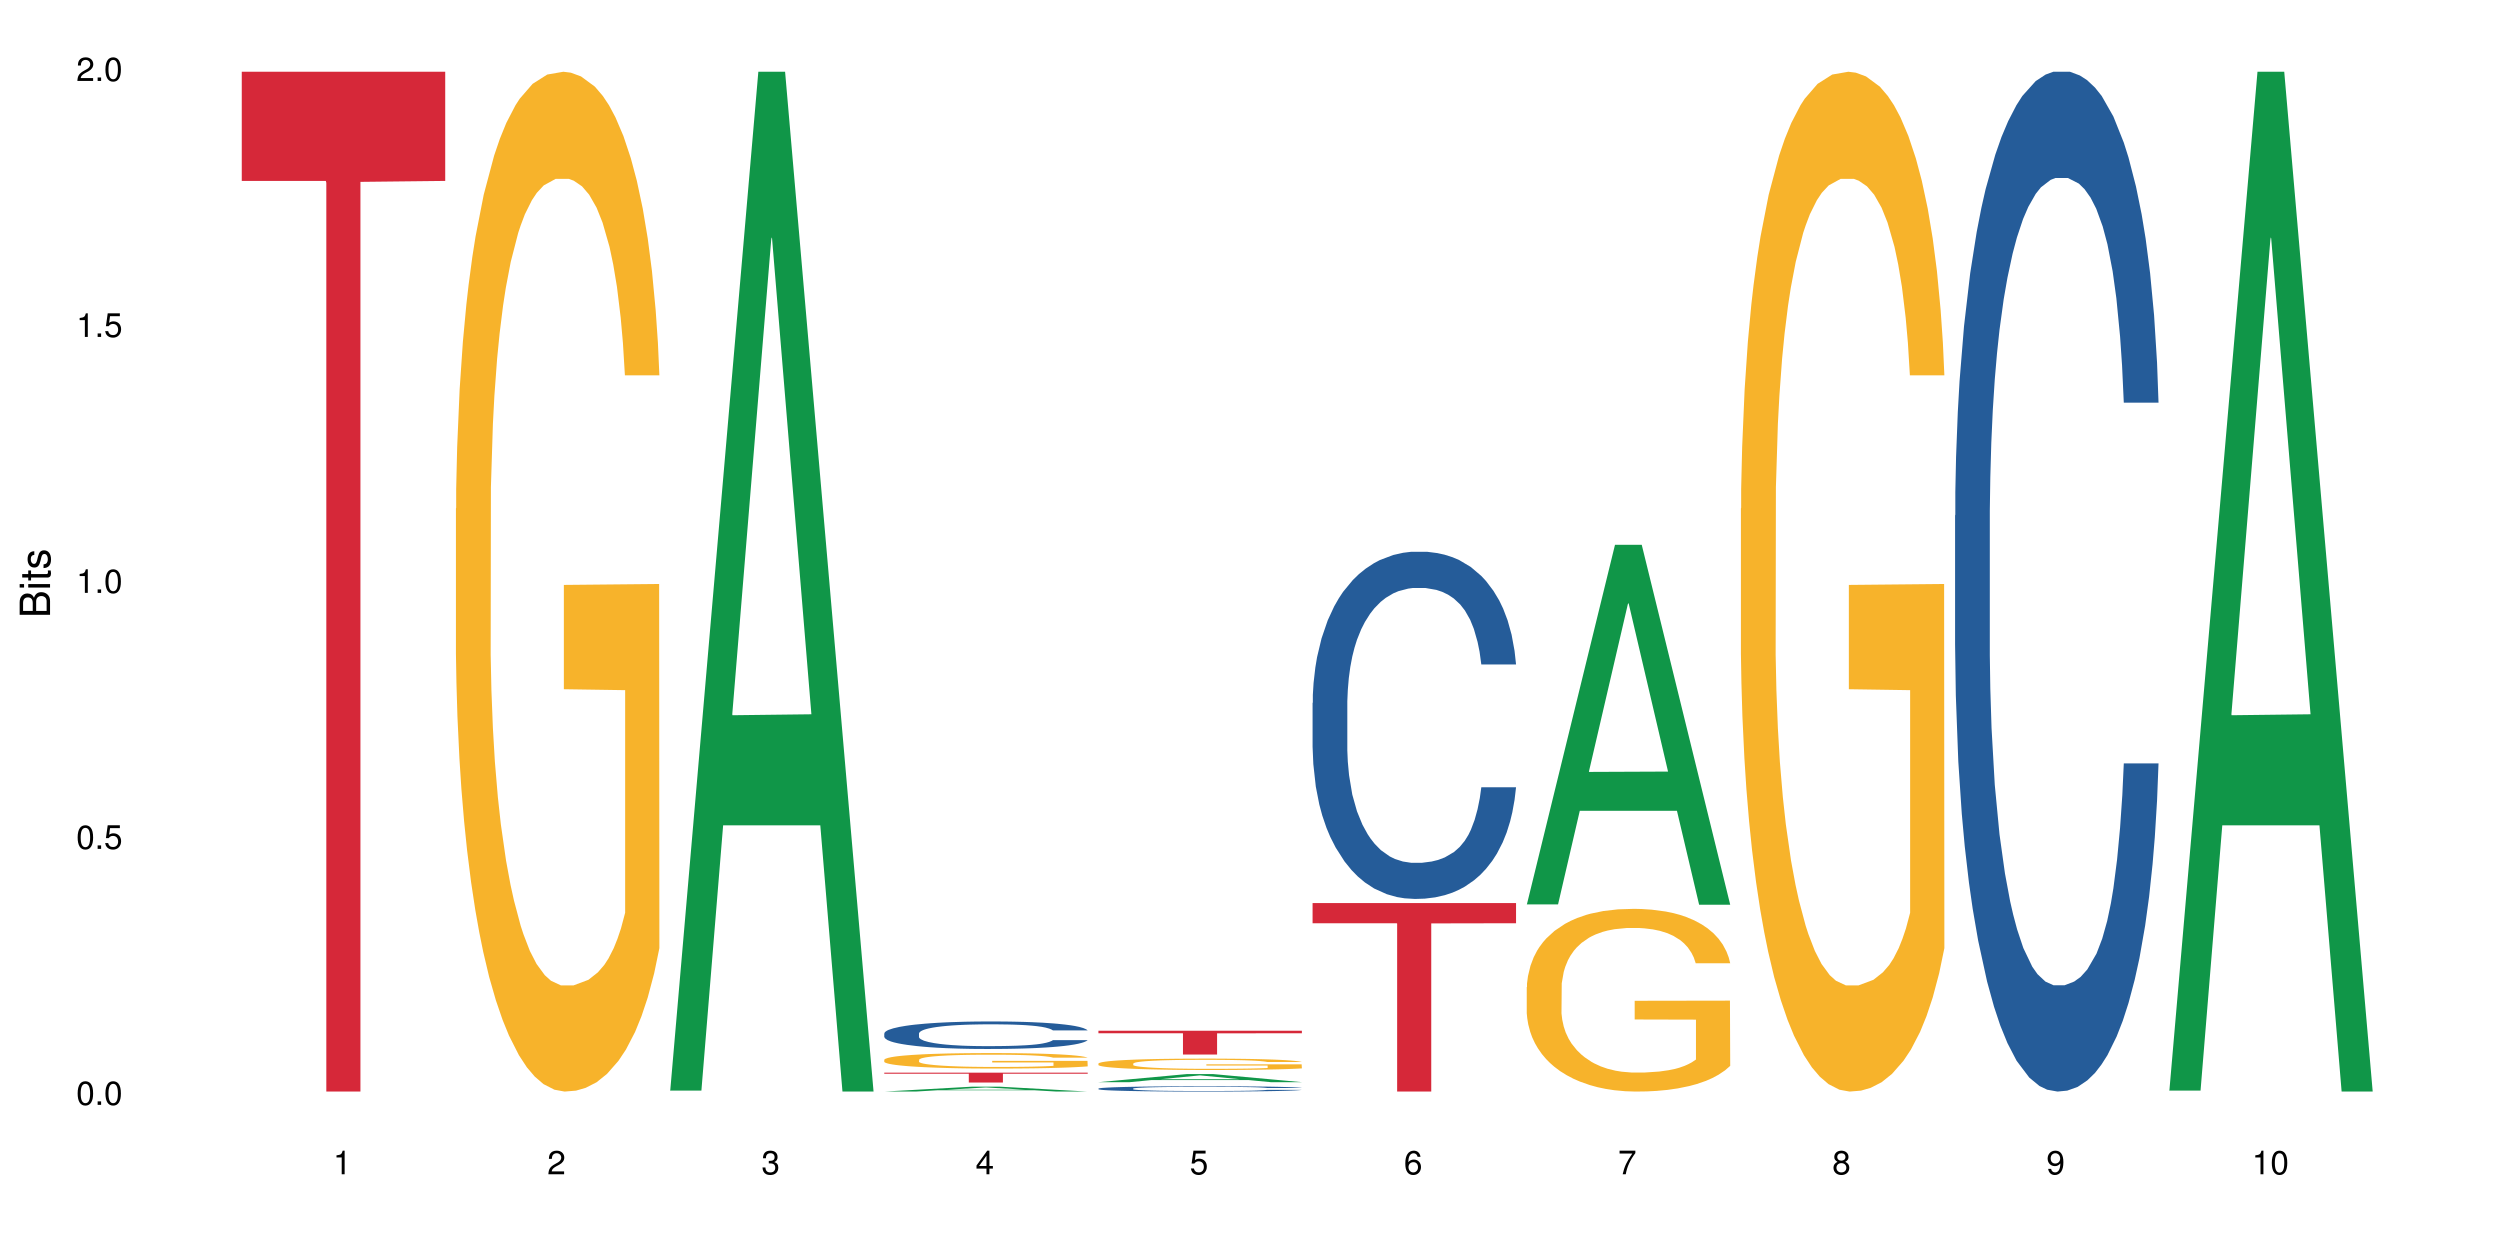 <?xml version="1.0" encoding="UTF-8"?>
<svg xmlns="http://www.w3.org/2000/svg" xmlns:xlink="http://www.w3.org/1999/xlink" width="720pt" height="360pt" viewBox="0 0 720 360" version="1.1">
<defs>
<g>
<symbol overflow="visible" id="glyph0-0">
<path style="stroke:none;" d=""/>
</symbol>
<symbol overflow="visible" id="glyph0-1">
<path style="stroke:none;" d="M 2.641 -6.797 C 2 -6.797 1.422 -6.531 1.078 -6.047 C 0.641 -5.453 0.406 -4.547 0.406 -3.297 C 0.406 -1 1.188 0.219 2.641 0.219 C 4.078 0.219 4.859 -1 4.859 -3.234 C 4.859 -4.562 4.656 -5.438 4.203 -6.047 C 3.844 -6.531 3.281 -6.797 2.641 -6.797 Z M 2.641 -6.047 C 3.547 -6.047 4 -5.125 4 -3.312 C 4 -1.375 3.562 -0.484 2.625 -0.484 C 1.734 -0.484 1.281 -1.422 1.281 -3.281 C 1.281 -5.141 1.734 -6.047 2.641 -6.047 Z M 2.641 -6.047 "/>
</symbol>
<symbol overflow="visible" id="glyph0-2">
<path style="stroke:none;" d="M 1.828 -1 L 0.828 -1 L 0.828 0 L 1.828 0 Z M 1.828 -1 "/>
</symbol>
<symbol overflow="visible" id="glyph0-3">
<path style="stroke:none;" d="M 4.562 -6.797 L 1.062 -6.797 L 0.547 -3.094 L 1.328 -3.094 C 1.719 -3.562 2.047 -3.734 2.578 -3.734 C 3.484 -3.734 4.062 -3.109 4.062 -2.094 C 4.062 -1.125 3.484 -0.531 2.578 -0.531 C 1.828 -0.531 1.375 -0.906 1.188 -1.672 L 0.328 -1.672 C 0.453 -1.109 0.547 -0.844 0.75 -0.594 C 1.125 -0.078 1.828 0.219 2.594 0.219 C 3.969 0.219 4.922 -0.781 4.922 -2.219 C 4.922 -3.562 4.031 -4.484 2.719 -4.484 C 2.25 -4.484 1.859 -4.359 1.469 -4.062 L 1.734 -5.969 L 4.562 -5.969 Z M 4.562 -6.797 "/>
</symbol>
<symbol overflow="visible" id="glyph0-4">
<path style="stroke:none;" d="M 2.484 -4.844 L 2.484 0 L 3.328 0 L 3.328 -6.797 L 2.766 -6.797 C 2.469 -5.75 2.281 -5.609 0.984 -5.453 L 0.984 -4.844 Z M 2.484 -4.844 "/>
</symbol>
<symbol overflow="visible" id="glyph0-5">
<path style="stroke:none;" d="M 4.859 -0.828 L 1.281 -0.828 C 1.359 -1.391 1.672 -1.75 2.5 -2.234 L 3.469 -2.75 C 4.406 -3.266 4.906 -3.969 4.906 -4.812 C 4.906 -5.375 4.672 -5.906 4.266 -6.266 C 3.859 -6.625 3.375 -6.797 2.719 -6.797 C 1.859 -6.797 1.219 -6.5 0.844 -5.922 C 0.609 -5.562 0.5 -5.125 0.484 -4.438 L 1.328 -4.438 C 1.359 -4.906 1.406 -5.188 1.531 -5.406 C 1.75 -5.812 2.188 -6.062 2.703 -6.062 C 3.469 -6.062 4.031 -5.516 4.031 -4.781 C 4.031 -4.25 3.719 -3.797 3.125 -3.438 L 2.234 -2.938 C 0.812 -2.141 0.406 -1.5 0.328 0 L 4.859 0 Z M 4.859 -0.828 "/>
</symbol>
<symbol overflow="visible" id="glyph0-6">
<path style="stroke:none;" d="M 2.125 -3.125 L 2.578 -3.125 C 3.516 -3.125 3.984 -2.703 3.984 -1.891 C 3.984 -1.031 3.469 -0.531 2.578 -0.531 C 1.656 -0.531 1.203 -0.984 1.156 -1.969 L 0.312 -1.969 C 0.344 -1.422 0.438 -1.078 0.609 -0.766 C 0.953 -0.109 1.625 0.219 2.547 0.219 C 3.953 0.219 4.859 -0.609 4.859 -1.906 C 4.859 -2.766 4.516 -3.25 3.703 -3.516 C 4.344 -3.766 4.656 -4.25 4.656 -4.938 C 4.656 -6.109 3.875 -6.797 2.578 -6.797 C 1.203 -6.797 0.484 -6.047 0.453 -4.609 L 1.297 -4.609 C 1.312 -5.016 1.344 -5.25 1.453 -5.453 C 1.641 -5.828 2.062 -6.062 2.594 -6.062 C 3.344 -6.062 3.797 -5.625 3.797 -4.906 C 3.797 -4.422 3.609 -4.141 3.25 -3.984 C 3.016 -3.891 2.719 -3.844 2.125 -3.844 Z M 2.125 -3.125 "/>
</symbol>
<symbol overflow="visible" id="glyph0-7">
<path style="stroke:none;" d="M 3.141 -1.625 L 3.141 0 L 3.984 0 L 3.984 -1.625 L 4.984 -1.625 L 4.984 -2.391 L 3.984 -2.391 L 3.984 -6.797 L 3.359 -6.797 L 0.266 -2.516 L 0.266 -1.625 Z M 3.141 -2.391 L 1 -2.391 L 3.141 -5.359 Z M 3.141 -2.391 "/>
</symbol>
<symbol overflow="visible" id="glyph0-8">
<path style="stroke:none;" d="M 4.781 -5.031 C 4.609 -6.141 3.891 -6.797 2.844 -6.797 C 2.094 -6.797 1.422 -6.438 1.031 -5.828 C 0.609 -5.172 0.406 -4.344 0.406 -3.094 C 0.406 -1.953 0.578 -1.234 0.984 -0.625 C 1.359 -0.078 1.953 0.219 2.703 0.219 C 3.984 0.219 4.922 -0.734 4.922 -2.078 C 4.922 -3.344 4.062 -4.234 2.844 -4.234 C 2.172 -4.234 1.641 -3.969 1.281 -3.469 C 1.281 -5.125 1.828 -6.047 2.797 -6.047 C 3.391 -6.047 3.797 -5.672 3.938 -5.031 Z M 2.734 -3.484 C 3.547 -3.484 4.062 -2.922 4.062 -2 C 4.062 -1.156 3.484 -0.531 2.703 -0.531 C 1.922 -0.531 1.328 -1.188 1.328 -2.047 C 1.328 -2.891 1.906 -3.484 2.734 -3.484 Z M 2.734 -3.484 "/>
</symbol>
<symbol overflow="visible" id="glyph0-9">
<path style="stroke:none;" d="M 4.984 -6.797 L 0.438 -6.797 L 0.438 -5.969 L 4.109 -5.969 C 2.5 -3.656 1.828 -2.234 1.328 0 L 2.219 0 C 2.594 -2.172 3.453 -4.047 4.984 -6.094 Z M 4.984 -6.797 "/>
</symbol>
<symbol overflow="visible" id="glyph0-10">
<path style="stroke:none;" d="M 3.75 -3.578 C 4.453 -4 4.688 -4.344 4.688 -4.984 C 4.688 -6.047 3.844 -6.797 2.641 -6.797 C 1.438 -6.797 0.594 -6.047 0.594 -4.984 C 0.594 -4.359 0.828 -4.016 1.516 -3.578 C 0.734 -3.203 0.359 -2.641 0.359 -1.891 C 0.359 -0.641 1.297 0.219 2.641 0.219 C 3.984 0.219 4.922 -0.641 4.922 -1.875 C 4.922 -2.641 4.531 -3.203 3.75 -3.578 Z M 2.641 -6.047 C 3.359 -6.047 3.812 -5.625 3.812 -4.969 C 3.812 -4.344 3.344 -3.922 2.641 -3.922 C 1.922 -3.922 1.453 -4.344 1.453 -4.984 C 1.453 -5.625 1.922 -6.047 2.641 -6.047 Z M 2.641 -3.203 C 3.484 -3.203 4.062 -2.672 4.062 -1.875 C 4.062 -1.062 3.484 -0.531 2.625 -0.531 C 1.797 -0.531 1.219 -1.078 1.219 -1.875 C 1.219 -2.672 1.797 -3.203 2.641 -3.203 Z M 2.641 -3.203 "/>
</symbol>
<symbol overflow="visible" id="glyph0-11">
<path style="stroke:none;" d="M 0.516 -1.547 C 0.672 -0.438 1.406 0.219 2.438 0.219 C 3.188 0.219 3.859 -0.141 4.266 -0.75 C 4.688 -1.406 4.891 -2.25 4.891 -3.484 C 4.891 -4.625 4.703 -5.359 4.312 -5.953 C 3.938 -6.5 3.344 -6.797 2.594 -6.797 C 1.297 -6.797 0.359 -5.844 0.359 -4.516 C 0.359 -3.25 1.234 -2.344 2.453 -2.344 C 3.094 -2.344 3.562 -2.578 4.016 -3.109 C 4 -1.453 3.469 -0.531 2.5 -0.531 C 1.906 -0.531 1.484 -0.906 1.359 -1.547 Z M 2.578 -6.062 C 3.375 -6.062 3.969 -5.406 3.969 -4.531 C 3.969 -3.688 3.375 -3.094 2.547 -3.094 C 1.734 -3.094 1.234 -3.672 1.234 -4.578 C 1.234 -5.438 1.797 -6.062 2.578 -6.062 Z M 2.578 -6.062 "/>
</symbol>
<symbol overflow="visible" id="glyph1-0">
<path style="stroke:none;" d=""/>
</symbol>
<symbol overflow="visible" id="glyph1-1">
<path style="stroke:none;" d="M 0 -0.953 L 0 -4.891 C 0 -5.719 -0.234 -6.344 -0.734 -6.797 C -1.188 -7.234 -1.812 -7.469 -2.5 -7.469 C -3.547 -7.469 -4.188 -7 -4.625 -5.875 C -4.984 -6.672 -5.641 -7.094 -6.531 -7.094 C -7.156 -7.094 -7.734 -6.859 -8.141 -6.391 C -8.562 -5.938 -8.75 -5.344 -8.75 -4.5 L -8.75 -0.953 Z M -4.984 -2.062 L -7.766 -2.062 L -7.766 -4.219 C -7.766 -4.844 -7.688 -5.203 -7.453 -5.5 C -7.219 -5.812 -6.859 -5.969 -6.375 -5.969 C -5.906 -5.969 -5.531 -5.812 -5.297 -5.5 C -5.062 -5.203 -4.984 -4.844 -4.984 -4.219 Z M -0.984 -2.062 L -4 -2.062 L -4 -4.781 C -4 -5.328 -3.859 -5.688 -3.578 -5.953 C -3.297 -6.219 -2.922 -6.359 -2.484 -6.359 C -2.062 -6.359 -1.688 -6.219 -1.406 -5.953 C -1.109 -5.688 -0.984 -5.328 -0.984 -4.781 Z M -0.984 -2.062 "/>
</symbol>
<symbol overflow="visible" id="glyph1-2">
<path style="stroke:none;" d="M -6.281 -1.797 L -6.281 -0.797 L 0 -0.797 L 0 -1.797 Z M -8.75 -1.797 L -8.75 -0.797 L -7.484 -0.797 L -7.484 -1.797 Z M -8.75 -1.797 "/>
</symbol>
<symbol overflow="visible" id="glyph1-3">
<path style="stroke:none;" d="M -6.281 -3.047 L -6.281 -2.016 L -8.016 -2.016 L -8.016 -1.016 L -6.281 -1.016 L -6.281 -0.172 L -5.469 -0.172 L -5.469 -1.016 L -0.719 -1.016 C -0.078 -1.016 0.281 -1.453 0.281 -2.234 C 0.281 -2.469 0.25 -2.719 0.188 -3.047 L -0.641 -3.047 C -0.609 -2.922 -0.594 -2.766 -0.594 -2.562 C -0.594 -2.141 -0.719 -2.016 -1.156 -2.016 L -5.469 -2.016 L -5.469 -3.047 Z M -6.281 -3.047 "/>
</symbol>
<symbol overflow="visible" id="glyph1-4">
<path style="stroke:none;" d="M -4.531 -5.25 C -5.766 -5.25 -6.469 -4.422 -6.469 -2.969 C -6.469 -1.516 -5.719 -0.562 -4.547 -0.562 C -3.562 -0.562 -3.094 -1.062 -2.734 -2.562 L -2.516 -3.484 C -2.344 -4.188 -2.094 -4.469 -1.625 -4.469 C -1.047 -4.469 -0.641 -3.875 -0.641 -3 C -0.641 -2.453 -0.797 -2 -1.062 -1.75 C -1.25 -1.594 -1.422 -1.531 -1.875 -1.469 L -1.875 -0.406 C -0.422 -0.453 0.281 -1.266 0.281 -2.922 C 0.281 -4.5 -0.5 -5.516 -1.719 -5.516 C -2.656 -5.516 -3.172 -4.984 -3.469 -3.734 L -3.703 -2.766 C -3.891 -1.953 -4.156 -1.609 -4.594 -1.609 C -5.172 -1.609 -5.547 -2.125 -5.547 -2.938 C -5.547 -3.75 -5.203 -4.172 -4.531 -4.203 Z M -4.531 -5.25 "/>
</symbol>
</g>
</defs>
<g id="surface39553">
<rect x="0" y="0" width="720" height="360" style="fill:rgb(100%,100%,100%);fill-opacity:1;stroke:none;"/>
<path style=" stroke:none;fill-rule:nonzero;fill:rgb(83.922%,15.686%,22.353%);fill-opacity:1;" d="M 69.629 20.664 L 128.223 20.664 L 128.223 52.102 L 103.805 52.379 L 103.805 314.371 L 93.98 314.371 L 93.98 52.652 L 93.836 52.102 L 69.629 52.102 Z M 69.629 20.664 "/>
<path style=" stroke:none;fill-rule:nonzero;fill:rgb(96.863%,70.196%,16.863%);fill-opacity:1;" d="M 131.309 146.461 L 131.379 146.191 L 131.379 140.828 L 131.664 128.758 L 132.379 112.129 L 133.309 98.449 L 134.309 87.719 L 134.953 82.086 L 136.023 74.039 L 136.953 68.141 L 139.312 56.07 L 142.312 44.805 L 143.957 39.977 L 145.812 35.414 L 148.457 30.32 L 149.672 28.441 L 153.391 24.148 L 157.605 21.469 L 162.25 20.664 L 164.395 20.93 L 167.324 22.004 L 171.324 24.953 L 173.613 27.637 L 175.398 30.32 L 177.254 33.805 L 179.543 39.172 L 181.688 45.609 L 183.402 52.047 L 185.117 60.094 L 186.547 68.676 L 187.762 78.062 L 188.832 89.328 L 189.477 98.715 L 189.902 108.105 L 179.973 108.105 L 179.398 98.715 L 178.758 91.477 L 177.684 82.625 L 176.613 76.188 L 175.539 71.09 L 173.539 64.117 L 171.824 59.824 L 169.68 56.07 L 167.609 53.656 L 165.25 52.047 L 163.82 51.508 L 160.035 51.508 L 156.605 53.387 L 154.605 55.531 L 153.176 57.68 L 151.172 61.703 L 149.957 64.922 L 149.246 67.066 L 147.102 75.383 L 145.672 82.891 L 144.887 87.988 L 143.887 96.035 L 143.172 103.277 L 142.383 114.004 L 141.957 122.051 L 141.383 140.293 L 141.312 188.574 L 141.527 198.766 L 141.957 209.762 L 142.527 219.418 L 143.387 229.609 L 144.242 237.391 L 145.742 247.852 L 147.027 254.824 L 148.031 259.383 L 149.957 266.625 L 150.746 269.039 L 152.602 273.867 L 154.531 277.625 L 156.891 280.844 L 158.676 282.453 L 161.535 283.793 L 165.18 283.793 L 169.469 282.184 L 172.184 280.039 L 174.039 277.891 L 175.254 276.016 L 176.754 273.062 L 177.828 270.383 L 178.828 267.43 L 180.043 262.871 L 180.043 198.766 L 162.391 198.496 L 162.391 168.457 L 189.832 168.188 L 189.902 273.062 L 188.402 280.305 L 186.547 287.281 L 184.758 292.645 L 182.902 297.203 L 180.258 302.301 L 178.113 305.52 L 174.824 309.273 L 171.824 311.688 L 168.68 313.297 L 165.895 314.102 L 162.605 314.371 L 159.676 313.836 L 156.531 312.227 L 154.031 310.078 L 151.746 307.398 L 149.457 303.91 L 146.602 298.277 L 144.742 293.719 L 142.812 288.086 L 140.883 281.379 L 139.168 274.137 L 138.027 268.504 L 136.883 262.066 L 135.668 254.02 L 134.523 244.898 L 133.668 236.586 L 132.879 227.195 L 132.309 218.344 L 131.738 206.277 L 131.453 196.621 L 131.309 188.305 Z M 131.309 146.461 "/>
<path style=" stroke:none;fill-rule:nonzero;fill:rgb(6.275%,58.824%,28.235%);fill-opacity:1;" d="M 192.988 314.094 L 193.051 313.82 L 218.402 20.664 L 226.105 20.664 L 251.582 314.371 L 242.629 314.371 L 236.246 237.703 L 208.262 237.703 L 202.004 314.094 L 192.988 314.094 L 210.953 205.988 L 233.68 205.711 L 222.348 68.648 L 222.223 68.375 L 222.098 69.199 L 210.891 205.711 L 210.953 205.988 Z M 192.988 314.094 "/>
<path style=" stroke:none;fill-rule:nonzero;fill:rgb(6.275%,58.824%,28.235%);fill-opacity:1;" d="M 254.668 314.371 L 254.73 314.367 L 280.082 312.953 L 287.781 312.953 L 313.262 314.371 L 304.309 314.371 L 297.926 314 L 269.941 314 L 263.68 314.371 L 254.668 314.371 L 272.633 313.848 L 295.359 313.848 L 284.027 313.184 L 283.902 313.184 L 283.777 313.188 L 272.57 313.848 L 272.633 313.848 Z M 254.668 314.371 "/>
<path style=" stroke:none;fill-rule:nonzero;fill:rgb(14.51%,36.078%,60%);fill-opacity:1;" d="M 254.668 297.633 L 254.738 297.625 L 254.738 297.453 L 254.953 297.176 L 255.453 296.828 L 255.953 296.59 L 257.238 296.164 L 259.027 295.75 L 260.883 295.434 L 262.242 295.242 L 263.457 295.098 L 266.242 294.832 L 268.031 294.695 L 269.957 294.57 L 272.316 294.449 L 274.031 294.375 L 277.891 294.258 L 280.75 294.207 L 282.965 294.188 L 287.75 294.188 L 290.609 294.215 L 292.684 294.254 L 294.969 294.309 L 296.898 294.375 L 300.258 294.535 L 303.258 294.738 L 304.617 294.852 L 306.758 295.078 L 308.402 295.293 L 309.547 295.484 L 310.832 295.75 L 311.977 296.078 L 312.832 296.445 L 313.262 296.758 L 303.258 296.758 L 302.758 296.469 L 302.188 296.242 L 301.113 295.945 L 300.043 295.734 L 298.543 295.527 L 297.184 295.391 L 295.328 295.25 L 293.684 295.164 L 291.969 295.098 L 290.324 295.055 L 287.18 295.012 L 283.535 295.012 L 282.18 295.027 L 279.391 295.086 L 277.891 295.137 L 275.746 295.238 L 274.246 295.332 L 272.461 295.477 L 271.246 295.598 L 269.746 295.785 L 268.672 295.953 L 267.457 296.191 L 266.742 296.375 L 266.102 296.574 L 265.527 296.816 L 265.102 297.066 L 264.812 297.336 L 264.672 297.598 L 264.672 298.719 L 264.812 298.98 L 265.172 299.285 L 266.102 299.727 L 267.457 300.109 L 269.031 300.414 L 270.531 300.629 L 271.387 300.73 L 272.531 300.848 L 274.316 300.992 L 276.891 301.137 L 278.391 301.195 L 280.676 301.254 L 283.035 301.281 L 286.18 301.281 L 288.965 301.254 L 290.824 301.215 L 292.754 301.16 L 295.398 301.035 L 297.043 300.918 L 298.469 300.781 L 299.543 300.645 L 300.258 300.527 L 301.328 300.305 L 302.188 300.059 L 302.828 299.805 L 303.258 299.559 L 313.262 299.559 L 312.832 299.848 L 312.191 300.129 L 311.547 300.34 L 310.547 300.594 L 309.402 300.816 L 307.762 301.07 L 306.402 301.238 L 304.617 301.418 L 302.973 301.555 L 301.188 301.68 L 298.543 301.824 L 296.828 301.898 L 294.969 301.961 L 292.754 302.02 L 289.969 302.07 L 286.965 302.098 L 284.18 302.105 L 281.176 302.094 L 278.961 302.062 L 276.031 301.996 L 272.387 301.867 L 269.746 301.73 L 267.672 301.594 L 265.887 301.449 L 263.887 301.254 L 261.312 300.934 L 259.742 300.688 L 258.668 300.484 L 257.453 300.203 L 256.598 299.949 L 255.598 299.543 L 254.883 299.031 L 254.668 298.633 Z M 254.668 297.633 "/>
<path style=" stroke:none;fill-rule:nonzero;fill:rgb(96.863%,70.196%,16.863%);fill-opacity:1;" d="M 254.668 305.195 L 254.738 305.191 L 254.738 305.109 L 255.023 304.926 L 255.738 304.676 L 256.668 304.469 L 257.668 304.305 L 258.312 304.219 L 259.383 304.098 L 260.312 304.008 L 262.672 303.824 L 265.672 303.652 L 267.316 303.578 L 269.172 303.512 L 271.816 303.434 L 273.031 303.402 L 276.746 303.34 L 280.965 303.297 L 285.609 303.285 L 287.75 303.289 L 290.68 303.305 L 294.684 303.352 L 296.969 303.391 L 298.758 303.434 L 300.613 303.484 L 302.902 303.566 L 305.043 303.664 L 306.758 303.762 L 308.473 303.883 L 309.902 304.016 L 311.117 304.156 L 312.191 304.328 L 312.832 304.473 L 313.262 304.613 L 303.328 304.613 L 302.758 304.473 L 302.113 304.359 L 301.043 304.227 L 299.973 304.129 L 298.898 304.051 L 296.898 303.945 L 295.184 303.879 L 293.039 303.824 L 290.969 303.785 L 288.609 303.762 L 287.18 303.754 L 283.395 303.754 L 279.961 303.781 L 277.961 303.816 L 276.531 303.848 L 274.531 303.91 L 273.316 303.957 L 272.602 303.992 L 270.457 304.117 L 269.031 304.23 L 268.242 304.309 L 267.242 304.43 L 266.527 304.539 L 265.742 304.703 L 265.312 304.824 L 264.742 305.102 L 264.672 305.836 L 264.887 305.988 L 265.312 306.156 L 265.887 306.305 L 266.742 306.457 L 267.602 306.574 L 269.102 306.734 L 270.387 306.84 L 271.387 306.91 L 273.316 307.02 L 274.102 307.055 L 275.961 307.129 L 277.891 307.188 L 280.25 307.234 L 282.035 307.258 L 284.895 307.281 L 288.539 307.281 L 292.824 307.254 L 295.539 307.223 L 297.398 307.191 L 298.613 307.16 L 300.113 307.117 L 301.188 307.078 L 302.188 307.031 L 303.402 306.961 L 303.402 305.988 L 285.75 305.984 L 285.75 305.531 L 313.191 305.523 L 313.262 307.117 L 311.762 307.227 L 309.902 307.332 L 308.117 307.414 L 306.258 307.484 L 303.617 307.562 L 301.473 307.609 L 298.184 307.668 L 295.184 307.703 L 292.039 307.727 L 289.254 307.738 L 285.965 307.742 L 283.035 307.734 L 279.891 307.711 L 277.391 307.68 L 275.105 307.637 L 272.816 307.586 L 269.957 307.5 L 268.102 307.43 L 266.172 307.344 L 264.242 307.242 L 262.527 307.133 L 261.383 307.047 L 260.242 306.949 L 259.027 306.828 L 257.883 306.691 L 257.023 306.562 L 256.238 306.422 L 255.668 306.285 L 255.094 306.102 L 254.809 305.957 L 254.668 305.832 Z M 254.668 305.195 "/>
<path style=" stroke:none;fill-rule:nonzero;fill:rgb(83.922%,15.686%,22.353%);fill-opacity:1;" d="M 254.668 308.922 L 313.262 308.922 L 313.262 309.23 L 288.84 309.23 L 288.84 311.773 L 279.016 311.773 L 279.016 309.234 L 278.875 309.23 L 254.668 309.23 Z M 254.668 308.922 "/>
<path style=" stroke:none;fill-rule:nonzero;fill:rgb(6.275%,58.824%,28.235%);fill-opacity:1;" d="M 316.348 311.664 L 316.41 311.66 L 341.762 309.34 L 349.461 309.34 L 374.941 311.664 L 365.988 311.664 L 359.605 311.059 L 331.621 311.059 L 325.359 311.664 L 316.348 311.664 L 334.312 310.809 L 357.039 310.805 L 345.707 309.719 L 345.582 309.719 L 345.457 309.723 L 334.25 310.805 L 334.312 310.809 Z M 316.348 311.664 "/>
<path style=" stroke:none;fill-rule:nonzero;fill:rgb(14.51%,36.078%,60%);fill-opacity:1;" d="M 316.348 313.508 L 316.418 313.508 L 316.418 313.473 L 316.633 313.422 L 317.133 313.355 L 317.633 313.309 L 318.918 313.227 L 320.703 313.145 L 322.562 313.086 L 323.922 313.047 L 325.137 313.02 L 327.922 312.969 L 329.707 312.941 L 331.637 312.918 L 333.996 312.895 L 335.711 312.883 L 339.57 312.859 L 342.43 312.848 L 344.645 312.844 L 349.43 312.844 L 352.289 312.852 L 354.363 312.859 L 356.648 312.867 L 358.578 312.883 L 361.938 312.914 L 364.938 312.949 L 366.293 312.973 L 368.438 313.016 L 370.082 313.059 L 371.227 313.094 L 372.512 313.145 L 373.656 313.211 L 374.512 313.281 L 374.941 313.34 L 364.938 313.34 L 364.438 313.285 L 363.867 313.242 L 362.793 313.184 L 361.723 313.145 L 360.223 313.102 L 358.863 313.078 L 357.004 313.051 L 355.363 313.035 L 353.648 313.02 L 352.004 313.012 L 348.859 313.004 L 345.215 313.004 L 343.855 313.008 L 341.07 313.02 L 339.57 313.027 L 337.426 313.047 L 335.926 313.066 L 334.141 313.094 L 332.926 313.117 L 331.422 313.152 L 330.352 313.184 L 329.137 313.23 L 328.422 313.266 L 327.777 313.305 L 327.207 313.352 L 326.777 313.398 L 326.492 313.453 L 326.352 313.5 L 326.352 313.719 L 326.492 313.77 L 326.852 313.828 L 327.777 313.91 L 329.137 313.984 L 330.707 314.043 L 332.211 314.086 L 333.066 314.105 L 334.211 314.129 L 335.996 314.156 L 338.57 314.184 L 340.07 314.195 L 342.355 314.207 L 344.715 314.211 L 347.859 314.211 L 350.645 314.207 L 352.504 314.199 L 354.434 314.188 L 357.078 314.164 L 358.719 314.141 L 360.148 314.117 L 361.223 314.09 L 361.938 314.066 L 363.008 314.023 L 363.867 313.977 L 364.508 313.926 L 364.938 313.879 L 374.941 313.879 L 374.512 313.938 L 373.871 313.988 L 373.227 314.031 L 372.227 314.078 L 371.082 314.121 L 369.438 314.172 L 368.082 314.203 L 366.293 314.238 L 364.652 314.266 L 362.863 314.289 L 360.223 314.316 L 358.508 314.332 L 356.648 314.344 L 354.434 314.355 L 351.645 314.363 L 348.645 314.371 L 345.859 314.371 L 342.855 314.367 L 340.641 314.363 L 337.711 314.352 L 334.066 314.324 L 331.422 314.297 L 329.352 314.273 L 327.566 314.242 L 325.562 314.207 L 322.992 314.145 L 321.418 314.098 L 320.348 314.059 L 319.133 314.004 L 318.273 313.957 L 317.273 313.879 L 316.559 313.777 L 316.348 313.703 Z M 316.348 313.508 "/>
<path style=" stroke:none;fill-rule:nonzero;fill:rgb(96.863%,70.196%,16.863%);fill-opacity:1;" d="M 316.348 306.285 L 316.418 306.281 L 316.418 306.223 L 316.703 306.09 L 317.418 305.902 L 318.348 305.75 L 319.348 305.629 L 319.992 305.566 L 321.062 305.477 L 321.992 305.41 L 324.348 305.277 L 327.352 305.152 L 328.992 305.098 L 330.852 305.047 L 333.496 304.988 L 334.711 304.969 L 338.426 304.922 L 342.641 304.891 L 347.289 304.883 L 349.43 304.883 L 352.359 304.898 L 356.363 304.93 L 358.648 304.961 L 360.434 304.988 L 362.293 305.027 L 364.578 305.09 L 366.723 305.16 L 368.438 305.23 L 370.152 305.32 L 371.582 305.418 L 372.797 305.523 L 373.871 305.648 L 374.512 305.754 L 374.941 305.859 L 365.008 305.859 L 364.438 305.754 L 363.793 305.672 L 362.723 305.574 L 361.648 305.5 L 360.578 305.445 L 358.578 305.367 L 356.863 305.32 L 354.719 305.277 L 352.645 305.25 L 350.289 305.23 L 348.859 305.227 L 345.07 305.227 L 341.641 305.246 L 339.641 305.27 L 338.211 305.293 L 336.211 305.34 L 334.996 305.375 L 334.281 305.398 L 332.137 305.492 L 330.707 305.578 L 329.922 305.633 L 328.922 305.723 L 328.207 305.805 L 327.422 305.922 L 326.992 306.012 L 326.422 306.219 L 326.352 306.754 L 326.562 306.871 L 326.992 306.992 L 327.566 307.102 L 328.422 307.215 L 329.281 307.301 L 330.781 307.418 L 332.066 307.496 L 333.066 307.547 L 334.996 307.629 L 335.781 307.652 L 337.641 307.707 L 339.57 307.75 L 341.93 307.785 L 343.715 307.805 L 346.574 307.82 L 350.219 307.82 L 354.504 307.801 L 357.219 307.777 L 359.078 307.754 L 360.293 307.73 L 361.793 307.699 L 362.863 307.668 L 363.867 307.637 L 365.078 307.586 L 365.078 306.871 L 347.43 306.867 L 347.43 306.531 L 374.871 306.527 L 374.941 307.699 L 373.441 307.781 L 371.582 307.859 L 369.797 307.918 L 367.938 307.969 L 365.293 308.023 L 363.152 308.062 L 359.863 308.102 L 356.863 308.129 L 353.719 308.148 L 350.93 308.156 L 347.645 308.16 L 344.715 308.152 L 341.57 308.137 L 339.07 308.113 L 336.781 308.082 L 334.496 308.043 L 331.637 307.98 L 329.781 307.93 L 327.852 307.867 L 325.922 307.793 L 324.207 307.711 L 323.062 307.648 L 321.918 307.574 L 320.703 307.484 L 319.562 307.383 L 318.703 307.293 L 317.918 307.188 L 317.348 307.09 L 316.773 306.953 L 316.488 306.844 L 316.348 306.754 Z M 316.348 306.285 "/>
<path style=" stroke:none;fill-rule:nonzero;fill:rgb(83.922%,15.686%,22.353%);fill-opacity:1;" d="M 316.348 296.852 L 374.941 296.852 L 374.941 297.586 L 350.52 297.594 L 350.52 303.703 L 340.695 303.703 L 340.695 297.598 L 340.555 297.586 L 316.348 297.586 Z M 316.348 296.852 "/>
<path style=" stroke:none;fill-rule:nonzero;fill:rgb(14.51%,36.078%,60%);fill-opacity:1;" d="M 378.023 202.426 L 378.098 202.332 L 378.098 200.141 L 378.312 196.668 L 378.812 192.281 L 379.312 189.266 L 380.598 183.875 L 382.383 178.664 L 384.242 174.645 L 385.602 172.27 L 386.812 170.441 L 389.602 167.059 L 391.387 165.324 L 393.316 163.77 L 395.676 162.215 L 397.391 161.301 L 401.25 159.84 L 404.105 159.199 L 406.324 158.926 L 411.109 158.926 L 413.969 159.293 L 416.039 159.75 L 418.328 160.48 L 420.258 161.301 L 423.613 163.312 L 426.617 165.871 L 427.973 167.332 L 430.117 170.168 L 431.762 172.906 L 432.906 175.285 L 434.191 178.664 L 435.336 182.777 L 436.191 187.438 L 436.621 191.367 L 426.617 191.367 L 426.117 187.711 L 425.543 184.879 L 424.473 181.133 L 423.402 178.48 L 421.898 175.832 L 420.543 174.094 L 418.684 172.359 L 417.039 171.262 L 415.324 170.441 L 413.684 169.891 L 410.539 169.344 L 406.895 169.344 L 405.535 169.527 L 402.75 170.258 L 401.25 170.898 L 399.105 172.176 L 397.605 173.363 L 395.816 175.191 L 394.602 176.746 L 393.102 179.121 L 392.031 181.223 L 390.816 184.238 L 390.102 186.523 L 389.457 189.082 L 388.887 192.098 L 388.457 195.297 L 388.172 198.68 L 388.027 201.969 L 388.027 216.133 L 388.172 219.422 L 388.531 223.262 L 389.457 228.836 L 390.816 233.676 L 392.387 237.516 L 393.891 240.258 L 394.746 241.535 L 395.891 243 L 397.676 244.828 L 400.25 246.652 L 401.75 247.387 L 404.035 248.117 L 406.395 248.48 L 409.539 248.48 L 412.324 248.117 L 414.184 247.66 L 416.113 246.93 L 418.758 245.375 L 420.398 243.914 L 421.828 242.176 L 422.902 240.441 L 423.613 238.977 L 424.688 236.145 L 425.543 233.039 L 426.188 229.84 L 426.617 226.734 L 436.621 226.734 L 436.191 230.387 L 435.547 233.953 L 434.906 236.602 L 433.906 239.801 L 432.762 242.633 L 431.117 245.832 L 429.762 247.934 L 427.973 250.219 L 426.332 251.953 L 424.543 253.508 L 421.898 255.336 L 420.184 256.25 L 418.328 257.07 L 416.113 257.805 L 413.324 258.441 L 410.324 258.809 L 407.539 258.898 L 404.535 258.715 L 402.32 258.352 L 399.391 257.527 L 395.746 255.883 L 393.102 254.148 L 391.031 252.41 L 389.242 250.582 L 387.242 248.117 L 384.672 244.094 L 383.098 240.988 L 382.027 238.43 L 380.812 234.867 L 379.953 231.668 L 378.953 226.551 L 378.238 220.062 L 378.023 215.035 Z M 378.023 202.426 "/>
<path style=" stroke:none;fill-rule:nonzero;fill:rgb(83.922%,15.686%,22.353%);fill-opacity:1;" d="M 378.023 260.078 L 436.621 260.078 L 436.621 265.891 L 412.199 265.941 L 412.199 314.371 L 402.375 314.371 L 402.375 265.992 L 402.23 265.891 L 378.023 265.891 Z M 378.023 260.078 "/>
<path style=" stroke:none;fill-rule:nonzero;fill:rgb(6.275%,58.824%,28.235%);fill-opacity:1;" d="M 439.703 260.473 L 439.766 260.375 L 465.121 156.898 L 472.82 156.898 L 498.301 260.566 L 489.348 260.566 L 482.961 233.508 L 454.98 233.508 L 448.719 260.473 L 439.703 260.473 L 457.672 222.312 L 480.395 222.215 L 469.066 173.836 L 468.938 173.738 L 468.812 174.031 L 457.609 222.215 L 457.672 222.312 Z M 439.703 260.473 "/>
<path style=" stroke:none;fill-rule:nonzero;fill:rgb(96.863%,70.196%,16.863%);fill-opacity:1;" d="M 439.703 284.285 L 439.777 284.238 L 439.777 283.277 L 440.062 281.113 L 440.777 278.137 L 441.707 275.684 L 442.707 273.762 L 443.348 272.754 L 444.422 271.312 L 445.348 270.254 L 447.707 268.09 L 450.707 266.074 L 452.352 265.207 L 454.211 264.391 L 456.855 263.477 L 458.07 263.141 L 461.785 262.371 L 466 261.891 L 470.645 261.746 L 472.789 261.797 L 475.719 261.988 L 479.719 262.516 L 482.008 262.996 L 483.793 263.477 L 485.652 264.102 L 487.938 265.062 L 490.082 266.219 L 491.797 267.371 L 493.512 268.812 L 494.941 270.352 L 496.156 272.031 L 497.227 274.051 L 497.871 275.734 L 498.301 277.414 L 488.367 277.414 L 487.797 275.734 L 487.152 274.434 L 486.082 272.848 L 485.008 271.695 L 483.938 270.781 L 481.938 269.531 L 480.223 268.766 L 478.078 268.09 L 476.004 267.66 L 473.648 267.371 L 472.219 267.273 L 468.43 267.273 L 465 267.609 L 463 267.996 L 461.57 268.379 L 459.57 269.102 L 458.355 269.676 L 457.641 270.062 L 455.496 271.551 L 454.066 272.898 L 453.281 273.809 L 452.281 275.25 L 451.566 276.551 L 450.781 278.473 L 450.352 279.914 L 449.781 283.18 L 449.707 291.832 L 449.922 293.656 L 450.352 295.629 L 450.922 297.359 L 451.781 299.184 L 452.637 300.578 L 454.141 302.453 L 455.426 303.703 L 456.426 304.52 L 458.355 305.816 L 459.141 306.25 L 461 307.113 L 462.93 307.785 L 465.285 308.363 L 467.074 308.652 L 469.93 308.891 L 473.574 308.891 L 477.863 308.605 L 480.578 308.219 L 482.438 307.836 L 483.652 307.5 L 485.152 306.969 L 486.223 306.488 L 487.223 305.961 L 488.438 305.145 L 488.438 293.656 L 470.789 293.609 L 470.789 288.227 L 498.227 288.18 L 498.301 306.969 L 496.801 308.266 L 494.941 309.516 L 493.156 310.477 L 491.297 311.297 L 488.652 312.207 L 486.508 312.785 L 483.223 313.457 L 480.223 313.891 L 477.078 314.18 L 474.289 314.324 L 471.004 314.371 L 468.074 314.273 L 464.93 313.984 L 462.43 313.602 L 460.141 313.121 L 457.855 312.496 L 454.996 311.488 L 453.137 310.672 L 451.211 309.66 L 449.281 308.461 L 447.566 307.16 L 446.422 306.152 L 445.277 305 L 444.062 303.559 L 442.922 301.922 L 442.062 300.434 L 441.277 298.754 L 440.703 297.168 L 440.133 295.004 L 439.848 293.273 L 439.703 291.785 Z M 439.703 284.285 "/>
<path style=" stroke:none;fill-rule:nonzero;fill:rgb(96.863%,70.196%,16.863%);fill-opacity:1;" d="M 501.383 146.461 L 501.453 146.191 L 501.453 140.828 L 501.742 128.758 L 502.457 112.129 L 503.383 98.449 L 504.383 87.719 L 505.027 82.086 L 506.102 74.039 L 507.027 68.141 L 509.387 56.07 L 512.387 44.805 L 514.031 39.977 L 515.891 35.414 L 518.535 30.32 L 519.75 28.441 L 523.465 24.148 L 527.68 21.469 L 532.324 20.664 L 534.469 20.93 L 537.398 22.004 L 541.398 24.953 L 543.688 27.637 L 545.473 30.32 L 547.332 33.805 L 549.617 39.172 L 551.762 45.609 L 553.477 52.047 L 555.191 60.094 L 556.621 68.676 L 557.836 78.062 L 558.906 89.328 L 559.551 98.715 L 559.98 108.105 L 550.047 108.105 L 549.473 98.715 L 548.832 91.477 L 547.758 82.625 L 546.688 76.188 L 545.617 71.09 L 543.613 64.117 L 541.898 59.824 L 539.758 56.07 L 537.684 53.656 L 535.324 52.047 L 533.898 51.508 L 530.109 51.508 L 526.68 53.387 L 524.68 55.531 L 523.25 57.68 L 521.25 61.703 L 520.035 64.922 L 519.32 67.066 L 517.176 75.383 L 515.746 82.891 L 514.961 87.988 L 513.961 96.035 L 513.246 103.277 L 512.461 114.004 L 512.031 122.051 L 511.461 140.293 L 511.387 188.574 L 511.602 198.766 L 512.031 209.762 L 512.602 219.418 L 513.461 229.609 L 514.316 237.391 L 515.816 247.852 L 517.105 254.824 L 518.105 259.383 L 520.035 266.625 L 520.82 269.039 L 522.68 273.867 L 524.605 277.625 L 526.965 280.844 L 528.75 282.453 L 531.609 283.793 L 535.254 283.793 L 539.543 282.184 L 542.258 280.039 L 544.113 277.891 L 545.328 276.016 L 546.832 273.062 L 547.902 270.383 L 548.902 267.43 L 550.117 262.871 L 550.117 198.766 L 532.469 198.496 L 532.469 168.457 L 559.906 168.188 L 559.98 273.062 L 558.477 280.305 L 556.621 287.281 L 554.832 292.645 L 552.977 297.203 L 550.332 302.301 L 548.188 305.52 L 544.902 309.273 L 541.898 311.688 L 538.754 313.297 L 535.969 314.102 L 532.684 314.371 L 529.754 313.836 L 526.609 312.227 L 524.105 310.078 L 521.82 307.398 L 519.535 303.91 L 516.676 298.277 L 514.816 293.719 L 512.887 288.086 L 510.957 281.379 L 509.242 274.137 L 508.102 268.504 L 506.957 262.066 L 505.742 254.02 L 504.598 244.898 L 503.742 236.586 L 502.957 227.195 L 502.383 218.344 L 501.812 206.277 L 501.527 196.621 L 501.383 188.305 Z M 501.383 146.461 "/>
<path style=" stroke:none;fill-rule:nonzero;fill:rgb(14.51%,36.078%,60%);fill-opacity:1;" d="M 563.062 148.457 L 563.133 148.188 L 563.133 141.742 L 563.348 131.543 L 563.848 118.656 L 564.348 109.797 L 565.637 93.957 L 567.422 78.652 L 569.281 66.84 L 570.637 59.859 L 571.852 54.492 L 574.641 44.559 L 576.426 39.457 L 578.355 34.891 L 580.711 30.328 L 582.426 27.645 L 586.285 23.348 L 589.145 21.469 L 591.359 20.664 L 596.148 20.664 L 599.004 21.738 L 601.078 23.078 L 603.363 25.227 L 605.293 27.645 L 608.652 33.551 L 611.652 41.066 L 613.012 45.363 L 615.156 53.684 L 616.797 61.738 L 617.941 68.719 L 619.227 78.652 L 620.371 90.734 L 621.23 104.426 L 621.656 115.969 L 611.652 115.969 L 611.152 105.23 L 610.582 96.91 L 609.512 85.902 L 608.438 78.117 L 606.938 70.332 L 605.578 65.23 L 603.723 60.129 L 602.078 56.906 L 600.363 54.492 L 598.719 52.879 L 595.574 51.27 L 591.93 51.27 L 590.574 51.805 L 587.785 53.953 L 586.285 55.832 L 584.145 59.59 L 582.641 63.082 L 580.855 68.449 L 579.641 73.016 L 578.141 79.996 L 577.066 86.172 L 575.855 95.031 L 575.141 101.742 L 574.496 109.258 L 573.926 118.117 L 573.496 127.516 L 573.211 137.449 L 573.066 147.113 L 573.066 188.727 L 573.211 198.391 L 573.566 209.668 L 574.496 226.043 L 575.855 240.273 L 577.426 251.547 L 578.926 259.602 L 579.785 263.359 L 580.926 267.656 L 582.715 273.027 L 585.285 278.395 L 586.785 280.543 L 589.074 282.691 L 591.43 283.766 L 594.574 283.766 L 597.363 282.691 L 599.219 281.348 L 601.148 279.199 L 603.793 274.637 L 605.438 270.34 L 606.867 265.242 L 607.938 260.141 L 608.652 255.844 L 609.723 247.52 L 610.582 238.395 L 611.227 228.996 L 611.652 219.867 L 621.656 219.867 L 621.23 230.609 L 620.586 241.078 L 619.941 248.863 L 618.941 258.262 L 617.801 266.582 L 616.156 275.98 L 614.797 282.152 L 613.012 288.867 L 611.367 293.969 L 609.582 298.531 L 606.938 303.898 L 605.223 306.586 L 603.363 309 L 601.148 311.148 L 598.363 313.027 L 595.363 314.102 L 592.574 314.371 L 589.574 313.832 L 587.359 312.762 L 584.43 310.344 L 580.785 305.512 L 578.141 300.41 L 576.066 295.309 L 574.281 289.941 L 572.281 282.691 L 569.707 270.879 L 568.137 261.75 L 567.062 254.234 L 565.848 243.762 L 564.992 234.367 L 563.992 219.332 L 563.277 200.27 L 563.062 185.504 Z M 563.062 148.457 "/>
<path style=" stroke:none;fill-rule:nonzero;fill:rgb(6.275%,58.824%,28.235%);fill-opacity:1;" d="M 624.742 314.094 L 624.805 313.82 L 650.156 20.664 L 657.859 20.664 L 683.336 314.371 L 674.387 314.371 L 668 237.703 L 640.016 237.703 L 633.758 314.094 L 624.742 314.094 L 642.707 205.988 L 665.434 205.711 L 654.102 68.648 L 653.977 68.375 L 653.852 69.199 L 642.645 205.711 L 642.707 205.988 Z M 624.742 314.094 "/>
<g style="fill:rgb(0%,0%,0%);fill-opacity:1;">
  <use xlink:href="#glyph0-1" x="21.957" y="318.198"/>
  <use xlink:href="#glyph0-2" x="27.291" y="318.198"/>
  <use xlink:href="#glyph0-1" x="29.958" y="318.198"/>
</g>
<g style="fill:rgb(0%,0%,0%);fill-opacity:1;">
  <use xlink:href="#glyph0-1" x="21.957" y="244.476"/>
  <use xlink:href="#glyph0-2" x="27.291" y="244.476"/>
  <use xlink:href="#glyph0-3" x="29.958" y="244.476"/>
</g>
<g style="fill:rgb(0%,0%,0%);fill-opacity:1;">
  <use xlink:href="#glyph0-4" x="21.957" y="170.753"/>
  <use xlink:href="#glyph0-2" x="27.291" y="170.753"/>
  <use xlink:href="#glyph0-1" x="29.958" y="170.753"/>
</g>
<g style="fill:rgb(0%,0%,0%);fill-opacity:1;">
  <use xlink:href="#glyph0-4" x="21.957" y="97.034"/>
  <use xlink:href="#glyph0-2" x="27.291" y="97.034"/>
  <use xlink:href="#glyph0-3" x="29.958" y="97.034"/>
</g>
<g style="fill:rgb(0%,0%,0%);fill-opacity:1;">
  <use xlink:href="#glyph0-5" x="21.957" y="23.312"/>
  <use xlink:href="#glyph0-2" x="27.291" y="23.312"/>
  <use xlink:href="#glyph0-1" x="29.958" y="23.312"/>
</g>
<g style="fill:rgb(0%,0%,0%);fill-opacity:1;">
  <use xlink:href="#glyph0-4" x="95.926" y="338.19"/>
</g>
<g style="fill:rgb(0%,0%,0%);fill-opacity:1;">
  <use xlink:href="#glyph0-5" x="157.605" y="338.19"/>
</g>
<g style="fill:rgb(0%,0%,0%);fill-opacity:1;">
  <use xlink:href="#glyph0-6" x="219.285" y="338.19"/>
</g>
<g style="fill:rgb(0%,0%,0%);fill-opacity:1;">
  <use xlink:href="#glyph0-7" x="280.965" y="338.19"/>
</g>
<g style="fill:rgb(0%,0%,0%);fill-opacity:1;">
  <use xlink:href="#glyph0-3" x="342.645" y="338.19"/>
</g>
<g style="fill:rgb(0%,0%,0%);fill-opacity:1;">
  <use xlink:href="#glyph0-8" x="404.324" y="338.19"/>
</g>
<g style="fill:rgb(0%,0%,0%);fill-opacity:1;">
  <use xlink:href="#glyph0-9" x="466" y="338.19"/>
</g>
<g style="fill:rgb(0%,0%,0%);fill-opacity:1;">
  <use xlink:href="#glyph0-10" x="527.68" y="338.19"/>
</g>
<g style="fill:rgb(0%,0%,0%);fill-opacity:1;">
  <use xlink:href="#glyph0-11" x="589.359" y="338.19"/>
</g>
<g style="fill:rgb(0%,0%,0%);fill-opacity:1;">
  <use xlink:href="#glyph0-4" x="648.539" y="338.19"/>
  <use xlink:href="#glyph0-1" x="653.873" y="338.19"/>
</g>
<g style="fill:rgb(0%,0%,0%);fill-opacity:1;">
  <use xlink:href="#glyph1-1" x="14.412" y="178.016"/>
  <use xlink:href="#glyph1-2" x="14.412" y="170.012"/>
  <use xlink:href="#glyph1-3" x="14.412" y="167.348"/>
  <use xlink:href="#glyph1-4" x="14.412" y="164.012"/>
</g>
</g>
</svg>
